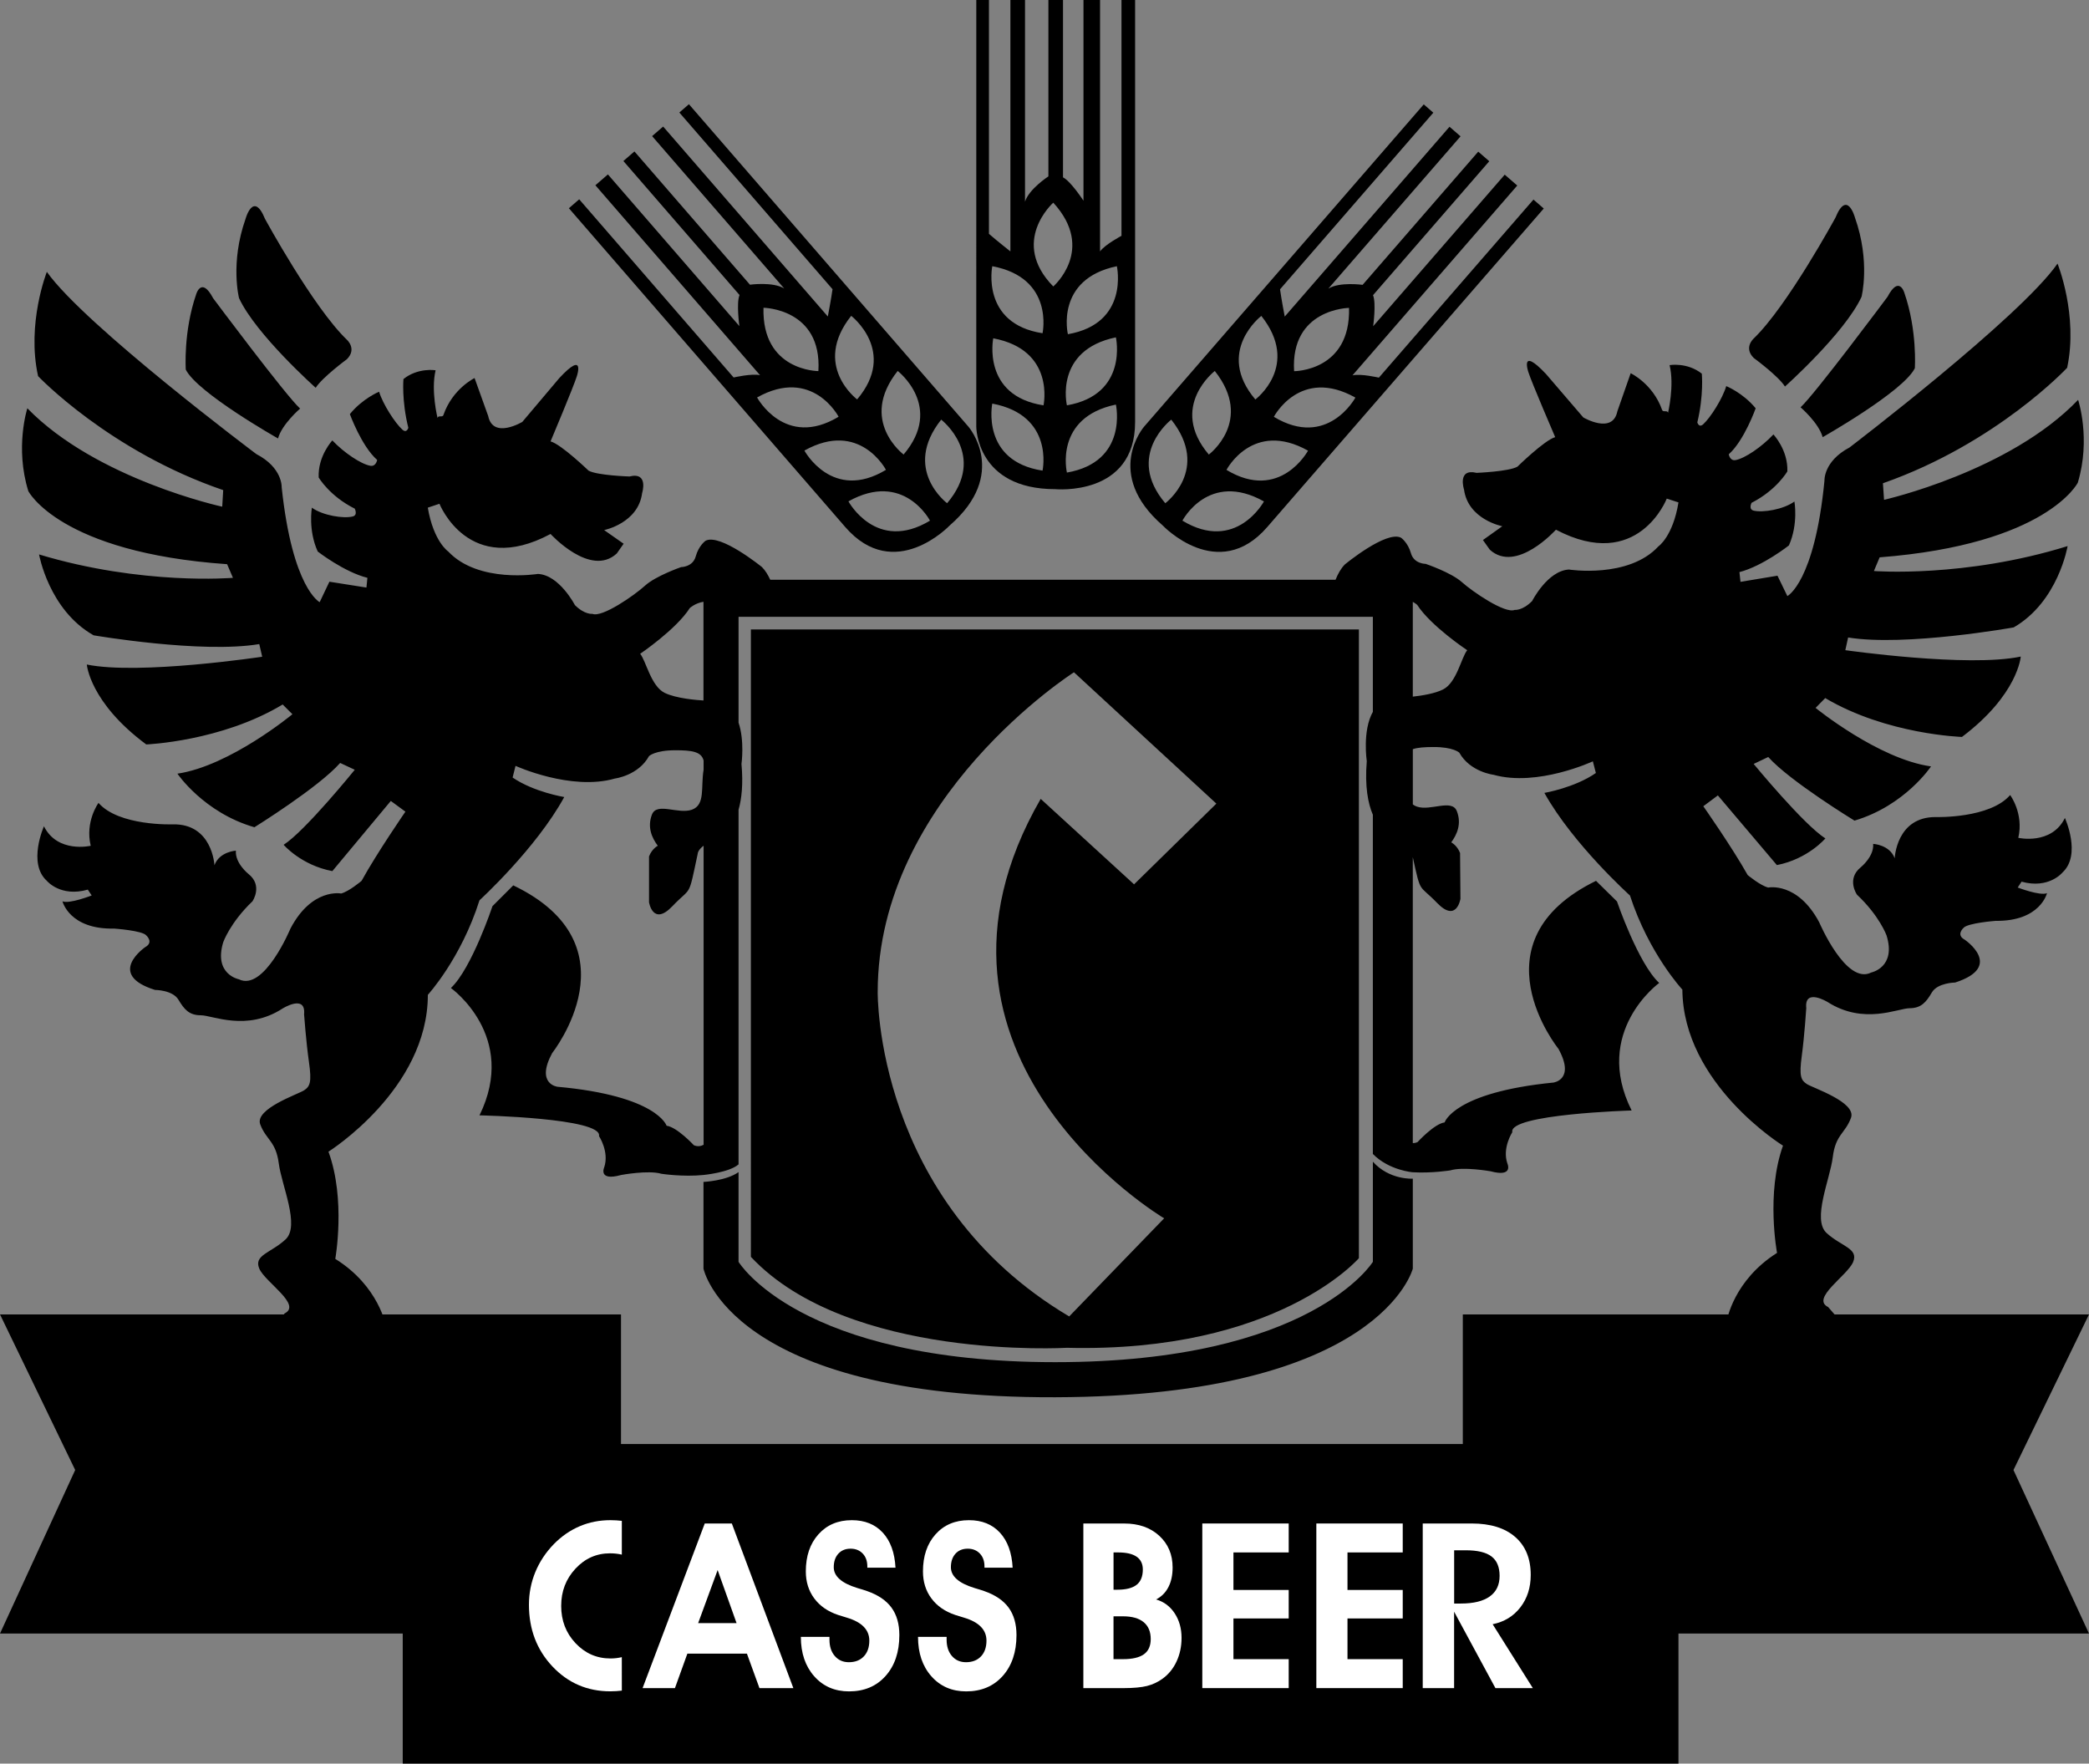 <?xml version="1.0" encoding="utf-8"?>
<!-- Generator: Adobe Illustrator 16.0.0, SVG Export Plug-In . SVG Version: 6.00 Build 0)  -->
<!DOCTYPE svg PUBLIC "-//W3C//DTD SVG 1.1//EN" "http://www.w3.org/Graphics/SVG/1.1/DTD/svg11.dtd">
<svg version="1.1" id="Layer_1" xmlns="http://www.w3.org/2000/svg" xmlns:xlink="http://www.w3.org/1999/xlink" x="0px" y="0px"
	 width="175.748px" height="148.37px" viewBox="271.504 286.193 175.748 148.37"
	 enable-background="new 271.504 286.193 175.748 148.37" xml:space="preserve">
<rect x="271.504" y="286.193" width="175.748" height="148.37" fill="#808080" stroke="none"/>
<g>
	<path d="M353.64,286.193h1.065v19.673c0.656,0.574,1.804,1.476,1.804,1.476v-21.149h1.23v16.969
		c0.328-1.066,1.967-2.131,1.967-2.131v-14.837h1.229v14.919c0.656,0.328,1.723,1.967,1.723,1.967v-16.886h1.394v21.149
		c0.409-0.574,1.804-1.312,1.804-1.312v-19.837h1.146v35.494c0,6.312-6.722,5.656-6.722,5.656c-6.641,0-6.641-5.246-6.641-5.246
		L353.64,286.193L353.64,286.193z M360.116,303.243c0,0-3.689,3.279,0,7.05C360.116,310.293,363.723,307.178,360.116,303.243
		L360.116,303.243z M354.984,308.588c0,0-0.983,4.836,4.229,5.639C359.214,314.227,360.23,309.572,354.984,308.588L354.984,308.588z
		 M361.346,314.309c5.197-0.903,4.12-5.72,4.12-5.72C360.24,309.674,361.346,314.309,361.346,314.309L361.346,314.309z
		 M361.264,320.293c5.197-0.904,4.121-5.72,4.121-5.72C360.158,315.658,361.264,320.293,361.264,320.293L361.264,320.293z
		 M361.264,325.949c5.197-0.903,4.121-5.72,4.121-5.72C360.158,321.314,361.264,325.949,361.264,325.949L361.264,325.949z
		 M355.066,314.654c0,0-0.983,4.836,4.229,5.64C359.296,320.293,360.312,315.637,355.066,314.654L355.066,314.654z M354.984,320.146
		c0,0-0.983,4.836,4.229,5.64C359.214,325.786,360.23,321.129,354.984,320.146L354.984,320.146z"/>
	<path d="M391.285,294.975l0.805,0.699l-12.896,14.857c0.118,0.863,0.395,2.296,0.395,2.296l13.863-15.971l0.929,0.806
		l-11.123,12.813c0.946-0.589,2.883-0.319,2.883-0.319l9.728-11.205l0.928,0.807l-9.779,11.267c0.28,0.677,0.011,2.614,0.011,2.614
		l11.068-12.752l1.054,0.914l-13.863,15.971c0.686-0.165,2.222,0.191,2.222,0.191l13.004-14.98l0.866,0.752l-23.268,26.804
		c-4.138,4.766-8.783-0.135-8.783-0.135c-5.016-4.353-1.575-8.314-1.575-8.314L391.285,294.975L391.285,294.975z M384.998,312.096
		c0,0-4.936,0.058-4.621,5.324C380.377,317.42,385.143,317.432,384.998,312.096L384.998,312.096z M377.62,312.769
		c0,0-3.914,3.008-0.503,7.032C377.117,319.8,380.938,316.95,377.62,312.769L377.62,312.769z M378.674,321.259
		c4.517,2.724,6.86-1.618,6.86-1.618C380.876,317.034,378.674,321.259,378.674,321.259L378.674,321.259z M374.688,325.724
		c4.519,2.725,6.861-1.618,6.861-1.618C376.892,321.499,374.688,325.724,374.688,325.724L374.688,325.724z M370.98,329.995
		c4.516,2.725,6.86-1.618,6.86-1.618C373.184,325.771,370.98,329.995,370.98,329.995L370.98,329.995z M373.705,317.403
		c0,0-3.913,3.007-0.503,7.032C373.202,324.435,377.021,321.585,373.705,317.403L373.705,317.403z M370.043,321.497
		c0,0-3.913,3.007-0.503,7.032C369.54,328.528,373.36,325.679,370.043,321.497L370.043,321.497z"/>
	<path d="M352.98,322.09c0,0,3.436,3.964-1.581,8.313c0,0-4.649,4.898-8.784,0.128l-23.25-26.819l0.867-0.752l12.993,14.989
		c0,0,1.537-0.355,2.223-0.19l-13.854-15.98l1.054-0.913l11.061,12.76c0,0-0.269-1.937,0.012-2.614l-9.771-11.273l0.93-0.806
		l9.718,11.211c0,0,1.938-0.269,2.884,0.322l-11.115-12.822l0.929-0.805l13.853,15.98c0,0,0.276-1.433,0.396-2.296l-12.887-14.865
		l0.806-0.698L352.98,322.09L352.98,322.09z M340.355,317.412c0.317-5.265-4.618-5.327-4.618-5.327
		C335.59,317.421,340.355,317.412,340.355,317.412L340.355,317.412z M343.614,319.795c3.413-4.022-0.498-7.032-0.498-7.032
		C339.796,316.943,343.614,319.795,343.614,319.795L343.614,319.795z M335.197,319.63c0,0,2.341,4.344,6.859,1.623
		C342.057,321.253,339.856,317.026,335.197,319.63L335.197,319.63z M339.178,324.098c0,0,2.342,4.345,6.861,1.623
		C346.039,325.721,343.838,321.494,339.178,324.098L339.178,324.098z M342.883,328.371c0,0,2.342,4.345,6.861,1.624
		C349.744,329.995,347.543,325.767,342.883,328.371L342.883,328.371z M347.525,324.432c3.414-4.022-0.498-7.032-0.498-7.032
		C343.708,321.58,347.525,324.432,347.525,324.432L347.525,324.432z M351.185,328.528c3.413-4.022-0.497-7.032-0.497-7.032
		C347.367,325.676,351.185,328.528,351.185,328.528L351.185,328.528z"/>
	<polygon points="323.748,407.676 323.748,396.772 271.504,396.772 277.83,409.861 271.504,423.618 305.386,423.618 
		305.386,434.562 412.714,434.562 412.714,423.618 447.252,423.618 440.898,409.861 447.252,396.772 394.571,396.772 
		394.571,407.676 	"/>
	<path fill="#FFFFFF" d="M331.879,418.279l1.592,4.461h-3.231L331.879,418.279L331.879,418.279z M335.397,428.21h2.852
		l-5.176-13.849h-2.278l-5.23,13.849h2.722l1.046-2.901h5.01L335.397,428.21L335.397,428.21z"/>
	<path fill="#FFFFFF" d="M338.88,423.9h2.408v0.237c0,0.57,0.148,1.029,0.449,1.374c0.3,0.347,0.691,0.52,1.181,0.52
		c0.531,0,0.951-0.163,1.259-0.489c0.31-0.327,0.463-0.769,0.463-1.327c0-0.913-0.63-1.557-1.889-1.932
		c-0.322-0.096-0.568-0.171-0.741-0.229c-0.865-0.29-1.533-0.756-2.005-1.393s-0.708-1.395-0.708-2.27
		c0-1.293,0.354-2.335,1.065-3.124c0.709-0.79,1.645-1.185,2.806-1.185c1.092,0,1.961,0.351,2.606,1.051
		c0.645,0.701,1.001,1.684,1.068,2.944h-2.37v-0.114c0-0.443-0.13-0.802-0.389-1.074s-0.599-0.409-1.019-0.409
		c-0.433,0-0.776,0.142-1.032,0.424c-0.256,0.281-0.384,0.661-0.384,1.137c0,0.761,0.663,1.345,1.99,1.75
		c0.354,0.102,0.624,0.188,0.815,0.256c0.926,0.324,1.609,0.787,2.051,1.39c0.441,0.604,0.662,1.373,0.662,2.312
		c0,1.426-0.386,2.572-1.157,3.438s-1.796,1.298-3.074,1.298c-1.204,0-2.181-0.424-2.931-1.271
		C339.255,426.368,338.88,425.264,338.88,423.9L338.88,423.9z"/>
	<path fill="#FFFFFF" d="M348.737,423.9h2.406v0.237c0,0.57,0.15,1.029,0.449,1.374c0.299,0.347,0.693,0.52,1.182,0.52
		c0.529,0,0.95-0.163,1.26-0.489c0.308-0.327,0.462-0.769,0.462-1.327c0-0.913-0.63-1.557-1.889-1.932
		c-0.321-0.096-0.568-0.171-0.741-0.229c-0.864-0.29-1.533-0.756-2.005-1.393c-0.474-0.637-0.708-1.395-0.708-2.27
		c0-1.293,0.354-2.335,1.063-3.124c0.71-0.79,1.646-1.185,2.807-1.185c1.093,0,1.962,0.351,2.606,1.051
		c0.646,0.701,1.001,1.684,1.069,2.944h-2.37v-0.114c0-0.443-0.13-0.802-0.389-1.074c-0.26-0.272-0.6-0.409-1.019-0.409
		c-0.433,0-0.777,0.142-1.033,0.424c-0.256,0.281-0.384,0.661-0.384,1.137c0,0.761,0.663,1.345,1.991,1.75
		c0.352,0.102,0.623,0.188,0.813,0.256c0.927,0.324,1.61,0.787,2.052,1.39c0.44,0.604,0.662,1.373,0.662,2.312
		c0,1.426-0.387,2.572-1.157,3.438c-0.771,0.865-1.796,1.298-3.074,1.298c-1.203,0-2.181-0.424-2.931-1.271
		C349.112,426.368,348.737,425.264,348.737,423.9L348.737,423.9z"/>
	<path fill="#FFFFFF" d="M365.584,416.796c0.685,0,1.2,0.121,1.547,0.361c0.345,0.241,0.519,0.6,0.519,1.074
		c0,0.584-0.175,1.014-0.522,1.288c-0.349,0.276-0.895,0.414-1.635,0.414h-0.307v-3.139L365.584,416.796L365.584,416.796z
		 M365.982,422.17c0.759,0,1.338,0.163,1.735,0.489c0.397,0.327,0.598,0.801,0.598,1.422c0,0.578-0.189,1.004-0.569,1.279
		s-0.968,0.414-1.764,0.414h-0.798v-3.604H365.982L365.982,422.17z M368.005,428.029c0.473-0.122,0.903-0.32,1.292-0.602
		c0.512-0.366,0.909-0.852,1.189-1.454s0.422-1.266,0.422-1.987c0-0.792-0.193-1.481-0.578-2.068
		c-0.387-0.587-0.906-0.975-1.562-1.166c0.45-0.233,0.796-0.579,1.032-1.036c0.237-0.456,0.356-1.008,0.356-1.655
		c0-1.09-0.375-1.979-1.125-2.668c-0.75-0.688-1.73-1.03-2.94-1.03h-1.435h-2.009v13.849h3.368
		C366.87,428.21,367.533,428.148,368.005,428.029L368.005,428.029z"/>
	<polygon fill="#FFFFFF" points="379.923,425.774 379.923,428.21 372.654,428.21 372.654,414.361 379.923,414.361 379.923,416.796 
		375.274,416.796 375.274,419.953 379.923,419.953 379.923,422.35 375.274,422.35 375.274,425.774 	"/>
	<polygon fill="#FFFFFF" points="389.516,425.774 389.516,428.21 382.248,428.21 382.248,414.361 389.516,414.361 389.516,416.796 
		384.868,416.796 384.868,419.953 389.516,419.953 389.516,422.35 384.868,422.35 384.868,425.774 	"/>
	<path fill="#FFFFFF" d="M394.823,416.615c0.987,0,1.708,0.173,2.162,0.519c0.454,0.347,0.681,0.891,0.681,1.631
		c0,0.763-0.276,1.341-0.829,1.735c-0.553,0.397-1.362,0.595-2.43,0.595h-0.565v-4.479L394.823,416.615L394.823,416.615z
		 M397.314,428.21h3.147l-3.38-5.374c0.975-0.197,1.753-0.671,2.333-1.423c0.58-0.751,0.87-1.659,0.87-2.726
		c0-1.369-0.435-2.433-1.301-3.189c-0.867-0.759-2.088-1.137-3.662-1.137h-0.937h-3.185v13.849h2.639v-6.43L397.314,428.21
		L397.314,428.21z"/>
	<path fill="#FFFFFF" d="M323.817,425.606c-0.306,0.072-0.621,0.11-0.953,0.11c-1.155,0-2.134-0.429-2.94-1.285
		c-0.806-0.854-1.208-1.9-1.208-3.138c0-1.225,0.399-2.267,1.199-3.129c0.8-0.863,1.77-1.294,2.913-1.294
		c0.35,0,0.68,0.038,0.99,0.109v-2.841c-0.309-0.036-0.624-0.057-0.953-0.057c-0.926,0-1.789,0.17-2.587,0.51
		c-0.801,0.339-1.524,0.838-2.173,1.497c-0.685,0.704-1.206,1.49-1.564,2.359s-0.537,1.785-0.537,2.748
		c0,2.062,0.657,3.79,1.972,5.188c1.315,1.397,2.938,2.097,4.871,2.097c0.335,0,0.658-0.021,0.972-0.059L323.817,425.606
		L323.817,425.606z"/>
	<path d="M330.688,385.625v7.295c0,0,2.214,10.902,29.592,10.821c27.379-0.082,30.084-10.821,30.084-10.821v-7.568
		c0,0-1.968,0.131-3.36-1.428v8.424c0,0-5.164,8.441-26.724,8.441c-21.559,0-26.642-8.441-26.642-8.441v-7.549
		C332.601,385.542,330.688,385.625,330.688,385.625L330.688,385.625z M333.639,384.148v-29.834c0.262-0.918,0.398-2.164,0.246-3.855
		c0,0,0.274-1.929-0.246-3.47v-8.908h53.364v7.999c-0.896,1.585-0.512,4.146-0.512,4.146c-0.175,2.138,0.104,3.562,0.512,4.509
		v28.537c1.366,1.39,3.36,1.541,3.36,1.541c1.602,0.092,3.149-0.158,3.149-0.158c1.091-0.336,3.391,0.074,3.391,0.074
		c1.972,0.531,1.416-0.66,1.416-0.66c-0.448-1.309,0.416-2.627,0.416-2.627c-0.342-1.525,10.04-1.828,10.04-1.828
		c-3.331-6.641,2.318-10.729,2.318-10.729c-1.762-1.625-3.552-6.857-3.552-6.857l-1.763-1.733
		c-10.452,5.11-3.167,14.124-3.167,14.124c1.441,2.611-0.414,2.846-0.414,2.846c-8.409,0.832-9.154,3.352-9.154,3.352
		c-0.873,0.115-2.282,1.658-2.282,1.658c-0.138,0.061-0.271,0.086-0.398,0.084v-24.056c0.695,3.169,0.477,2.228,2.043,3.849
		c1.651,1.707,1.965-0.346,1.965-0.346l-0.031-3.853c-0.251-0.653-0.744-0.895-0.744-0.895c0.486-0.66,0.89-1.565,0.472-2.627
		s-2.215,0.018-3.364-0.383c-0.133-0.046-0.244-0.108-0.339-0.182v-4.647c0.407-0.142,0.979-0.177,1.691-0.182
		c1.723-0.013,2.219,0.474,2.219,0.474c0.913,1.632,2.883,1.862,2.883,1.862c3.697,1.037,8.353-1.132,8.353-1.132l0.254,0.982
		c-1.793,1.244-4.331,1.674-4.331,1.674c2.411,4.325,7.199,8.631,7.199,8.631c1.598,4.904,4.408,7.916,4.408,7.916
		c0.062,7.951,8.466,13.129,8.466,13.129c-1.443,4.029-0.501,9.022-0.501,9.022c-3.671,2.324-4.218,5.689-4.218,5.689l9.509,0.006
		l-0.993-1.14c-1.48-0.727,1.618-2.637,2.103-3.787c0.481-1.152-0.994-1.305-2.233-2.441c-1.238-1.138,0.293-4.511,0.523-6.396
		c0.23-1.89,1.05-1.978,1.53-3.293c0.481-1.313-3.217-2.516-3.711-2.84c-0.495-0.324-0.661-0.649-0.429-2.373
		c0.231-1.724,0.378-4.02,0.378-4.02c-0.179-1.721,1.799-0.507,1.799-0.507c3.048,1.942,5.906,0.526,6.891,0.519
		c0.982-0.007,1.39-0.502,1.875-1.326c0.484-0.822,1.96-0.836,1.96-0.836c4.171-1.344,0.792-3.613,0.792-3.613
		c-0.741-0.402-0.09-0.981-0.09-0.981c0.323-0.412,2.699-0.595,2.699-0.595c3.771,0.052,4.326-2.33,4.326-2.33
		c-0.571,0.251-2.463-0.473-2.463-0.473l0.324-0.494c2.3,0.638,3.436-0.765,3.436-0.765c1.628-1.489,0.211-4.592,0.211-4.592
		c-1.13,2.304-3.922,1.67-3.922,1.67c0.476-2.052-0.685-3.6-0.685-3.6c-1.706,1.98-6.216,1.853-6.216,1.853
		c-3.361-0.056-3.497,3.47-3.497,3.47c-0.418-1.144-1.812-1.215-1.812-1.215c0.09,1.064-1.051,1.976-1.051,1.976
		c-1.221,0.993-0.311,2.298-0.311,2.298c1.9,1.788,2.486,3.423,2.486,3.423c0.842,2.698-1.286,3.125-1.286,3.125
		c-2.123,1.083-4.378-4.229-4.378-4.229c-1.831-3.428-4.286-2.918-4.286-2.918c-0.656-0.157-1.729-1.05-1.729-1.05
		c-1.33-2.367-3.734-5.79-3.734-5.79l1.223-0.912l4.966,5.862c2.618-0.512,4.081-2.246,4.081-2.246
		c-1.812-1.133-6.034-6.264-6.034-6.264l1.225-0.583c1.82,2.036,7.257,5.353,7.257,5.353c4.253-1.263,6.439-4.561,6.439-4.561
		c-4.432-0.62-9.712-4.923-9.712-4.923l0.812-0.826c5.189,3.074,11.503,3.269,11.503,3.269c4.727-3.563,4.946-6.761,4.946-6.761
		c-4.419,0.937-14.759-0.538-14.759-0.538l0.236-1.067c4.843,0.781,13.929-0.849,13.929-0.849c3.754-2.162,4.536-6.84,4.536-6.84
		c-8.667,2.692-16.296,2.097-16.296,2.097l0.482-1.151c14.09-1.096,16.672-6.281,16.672-6.281c1.118-3.698,0.026-6.968,0.026-6.968
		c-5.771,6.03-16.327,8.41-16.327,8.41l-0.094-1.393c9.563-3.355,15.498-9.714,15.498-9.714c0.948-4.435-0.809-8.765-0.809-8.765
		c-3.159,4.534-17.501,15.469-17.501,15.469c-2.205,1.165-2.108,2.804-2.108,2.804c-0.834,8.532-3.12,9.698-3.12,9.698l-0.832-1.715
		l-3.111,0.516l-0.089-0.819c1.964-0.507,4.163-2.246,4.163-2.246c0.805-1.81,0.462-3.693,0.462-3.693
		c-0.923,0.678-2.682,0.956-3.437,0.765c-0.444-0.111-0.169-0.654-0.169-0.654c2.122-1.083,3.012-2.647,3.012-2.647
		c0.066-1.803-1.172-3.105-1.172-3.105c-0.996,1.062-2.411,2.016-3.181,2.156c-0.486,0.089-0.577-0.487-0.577-0.487
		c1.303-1.158,2.265-3.871,2.265-3.871c-1.076-1.304-2.476-1.866-2.476-1.866c-0.301,1.034-1.325,2.656-1.94,3.212
		c-0.362,0.327-0.493-0.16-0.493-0.16c0.556-2.3,0.377-4.101,0.377-4.101c-1.237-0.974-2.71-0.716-2.71-0.716
		c0.423,1.718-0.133,4.017-0.133,4.017c-0.047-0.262-0.415-0.018-0.494-0.242c-0.782-2.218-2.647-3.094-2.647-3.094l-1.121,3.206
		c-0.396,1.971-2.865,0.514-2.865,0.514l-3.146-3.664c-2.23-2.359-1.476-0.152-1.476-0.152c0.252,0.817,2.257,5.474,2.257,5.474
		c-0.9,0.253-3.177,2.484-3.177,2.484c-0.734,0.416-3.439,0.52-3.439,0.52c-1.643-0.397-1.055,1.401-1.055,1.401
		c0.349,2.539,3.222,3.09,3.222,3.09l-1.63,1.161l0.58,0.814c2.229,2.032,5.562-1.684,5.562-1.684
		c6.913,3.634,9.323-2.615,9.323-2.615l0.986,0.32c-0.469,2.873-1.692,3.702-1.692,3.702c-2.519,2.726-7.524,1.945-7.524,1.945
		c-1.803,0.096-3.094,2.647-3.094,2.647c-0.813,0.827-1.471,0.75-1.471,0.75c-0.816,0.334-3.537-1.529-4.444-2.341
		c-0.908-0.812-3.046-1.533-3.046-1.533s-0.982,0.008-1.235-0.892c-0.254-0.901-0.831-1.305-0.831-1.305
		c-1.234-0.646-4.736,2.25-4.736,2.25c-0.327,0.333-0.583,0.799-0.778,1.285h-47.557c-0.187-0.405-0.415-0.784-0.696-1.066
		c0,0-3.524-2.869-4.754-2.213c0,0-0.573,0.41-0.82,1.312c-0.245,0.901-1.229,0.901-1.229,0.901s-2.131,0.738-3.033,1.558
		c-0.901,0.82-3.606,2.705-4.427,2.377c0,0-0.656,0.082-1.476-0.738c0,0-1.312-2.541-3.115-2.623c0,0-5,0.819-7.541-1.886
		c0,0-1.23-0.82-1.721-3.689l0.982-0.327c0,0,2.459,6.229,9.346,2.541c0,0,3.36,3.688,5.573,1.639l0.575-0.819l-1.64-1.148
		c0,0,2.869-0.574,3.196-3.115c0,0,0.574-1.803-1.064-1.394c0,0-2.706-0.083-3.443-0.492c0,0-2.296-2.214-3.196-2.459
		c0,0,1.968-4.672,2.213-5.492c0,0,0.737-2.213-1.476,0.164l-3.114,3.688c0,0-2.459,1.476-2.869-0.491l-1.147-3.197
		c0,0-1.856,0.89-2.623,3.115c-0.077,0.224-0.446-0.017-0.492,0.247c0,0-0.572-2.295-0.164-4.017c0,0-1.476-0.246-2.705,0.738
		c0,0-0.164,1.803,0.41,4.098c0,0-0.126,0.488-0.492,0.164c-0.62-0.551-1.657-2.165-1.967-3.197c0,0-1.393,0.573-2.459,1.885
		c0,0,0.984,2.706,2.295,3.853c0,0-0.087,0.577-0.574,0.492c-0.77-0.134-2.192-1.077-3.196-2.131c0,0-1.229,1.311-1.148,3.115
		c0,0,0.901,1.559,3.033,2.623c0,0,0.28,0.541-0.164,0.657c-0.753,0.196-2.514-0.068-3.442-0.739c0,0-0.329,1.886,0.492,3.689
		c0,0,2.213,1.722,4.18,2.213l-0.082,0.819l-3.115-0.492l-0.819,1.722c0,0-2.295-1.147-3.197-9.673c0,0,0.083-1.64-2.131-2.787
		c0,0-14.427-10.82-17.625-15.328c0,0-1.721,4.344-0.737,8.771c0,0,5.983,6.312,15.574,9.59l-0.082,1.394
		c0,0-10.575-2.295-16.395-8.279c0,0-1.065,3.279,0.082,6.968c0,0,2.624,5.164,16.723,6.148l0.492,1.147
		c0,0-7.624,0.656-16.312-1.967c0,0,0.82,4.673,4.59,6.804c0,0,9.099,1.557,13.936,0.737l0.246,1.065c0,0-10.328,1.557-14.754,0.656
		c0,0,0.245,3.197,5,6.722c0,0,6.312-0.246,11.477-3.361l0.819,0.82c0,0-5.247,4.345-9.673,5c0,0,2.213,3.278,6.477,4.508
		c0,0,5.41-3.361,7.213-5.41l1.229,0.574c0,0-4.18,5.164-5.984,6.312c0,0,1.476,1.721,4.099,2.213l4.918-5.902l1.229,0.901
		c0,0-2.377,3.443-3.688,5.82c0,0-1.065,0.902-1.722,1.066c0,0-2.458-0.491-4.262,2.95c0,0-2.214,5.328-4.345,4.264
		c0,0-2.131-0.41-1.311-3.115c0,0,0.574-1.64,2.459-3.443c0,0,0.901-1.312-0.328-2.294c0,0-1.148-0.901-1.066-1.967
		c0,0-1.393,0.082-1.804,1.229c0,0-0.164-3.525-3.524-3.442c0,0-4.508,0.164-6.23-1.804c0,0-1.147,1.558-0.655,3.607
		c0,0-2.788,0.656-3.935-1.64c0,0-1.394,3.115,0.246,4.59c0,0,1.148,1.394,3.443,0.738l0.328,0.491c0,0-1.885,0.738-2.458,0.492
		c0,0,0.574,2.377,4.344,2.295c0,0,2.377,0.164,2.705,0.574c0,0,0.656,0.573-0.082,0.982c0,0-3.361,2.296,0.819,3.605
		c0,0,1.476,0,1.968,0.82c0.491,0.82,0.901,1.312,1.885,1.312s3.853,1.394,6.886-0.573c0,0,1.966-1.229,1.802,0.491
		c0,0,0.164,2.296,0.41,4.017c0.247,1.722,0.082,2.05-0.41,2.378c-0.491,0.328-4.18,1.557-3.688,2.868
		c0.492,1.312,1.312,1.394,1.558,3.28c0.246,1.885,1.804,5.244,0.574,6.393c-1.229,1.146-2.705,1.312-2.213,2.459
		c0.491,1.148,3.606,3.033,2.131,3.771l-0.983,1.147l9.509-0.082c0,0-0.574-3.36-4.263-5.655c0,0,0.902-5.002-0.574-9.019
		c0,0,8.361-5.245,8.361-13.196c0,0,2.787-3.033,4.344-7.951c0,0,4.755-4.344,7.132-8.688c0,0-2.542-0.41-4.345-1.64l0.246-0.983
		c0,0,4.672,2.132,8.362,1.066c0,0,1.967-0.247,2.868-1.886c0,0,0.492-0.492,2.213-0.492c1.354,0,2.196,0.104,2.379,0.863v0.777
		c-0.247,1.475,0.164,2.951-0.984,3.36c-1.148,0.41-2.951-0.655-3.361,0.41c-0.41,1.066,0,1.968,0.492,2.624
		c0,0-0.492,0.246-0.738,0.901v3.853c0,0,0.328,2.051,1.968,0.328c1.639-1.722,1.312-0.574,2.131-4.426c0,0,0.002-0.293,0.492-0.659
		v25.16c-0.248,0.132-0.521,0.164-0.82,0.036c0,0-1.42-1.529-2.295-1.639c0,0-0.767-2.516-9.182-3.279c0,0-1.857-0.219-0.438-2.842
		c0,0,7.214-9.072-3.278-14.1l-1.749,1.748c0,0-1.749,5.246-3.497,6.887c0,0,5.684,4.043,2.404,10.712
		c0,0,10.383,0.218,10.056,1.747c0,0,0.874,1.312,0.438,2.623c0,0-0.546,1.195,1.421,0.648c0,0,2.295-0.43,3.388-0.102
		c0,0,1.821,0.279,3.554,0.099C330.688,385.041,332.874,384.832,333.639,384.148L333.639,384.148z M327.409,344.475
		c-1.147-0.574-1.559-2.705-2.049-3.279c0,0,3.032-2.049,4.18-3.853c0,0,0.451-0.413,1.147-0.524v8.303
		C330.149,345.091,328.375,344.958,327.409,344.475L327.409,344.475z M392.919,344.19c-0.687,0.35-1.785,0.525-2.556,0.61v-7.973
		c0.231,0.127,0.367,0.249,0.367,0.249c1.161,1.794,4.212,3.819,4.212,3.819C394.455,341.473,394.062,343.607,392.919,344.19
		L392.919,344.19z"/>
	<path d="M334.677,339.147h51.151v52.892c0,0-6.858,7.978-24.564,7.541c0,0-18.389,1.094-26.586-7.65L334.677,339.147
		L334.677,339.147z M361.856,342.75c0,0-16.511,10.519-16.511,26.896c0,0-0.267,17.576,16.111,27.296l7.988-8.255
		c0,0-22.901-13.582-10.386-35.286l7.855,7.19l6.924-6.791L361.856,342.75L361.856,342.75z"/>
	<path d="M296.752,320.567c0,0-1.531,1.311-1.858,2.513c0,0-6.776-3.825-7.76-5.792c0,0-0.219-3.17,0.875-6.34
		c0,0,0.437-1.53,1.421,0.328C289.429,311.276,295.549,319.473,296.752,320.567L296.752,320.567z"/>
	<path d="M298.063,318.817c0,0-5.027-4.481-6.448-7.541c0,0-0.765-2.951,0.546-6.667c0,0,0.656-2.404,1.639,0
		c0,0,4.044,7.432,6.886,10.165c0,0,0.874,0.765,0,1.64C300.687,316.414,298.61,317.943,298.063,318.817L298.063,318.817z"/>
	<path d="M422.986,320.458c0,0,1.53,1.311,1.859,2.512c0,0,6.772-3.83,7.755-5.799c0,0,0.217-3.169-0.88-6.338
		c0,0-0.438-1.53-1.42,0.33C430.302,311.163,424.188,319.365,422.986,320.458L422.986,320.458z"/>
	<path d="M421.673,318.711c0,0,5.024-4.485,6.442-7.546c0,0,0.763-2.952-0.553-6.667c0,0-0.656-2.404-1.639,0.001
		c0,0-4.039,7.436-6.878,10.17c0,0-0.874,0.766,0.001,1.639C419.048,316.308,421.126,317.837,421.673,318.711L421.673,318.711z"/>
</g>
</svg>

